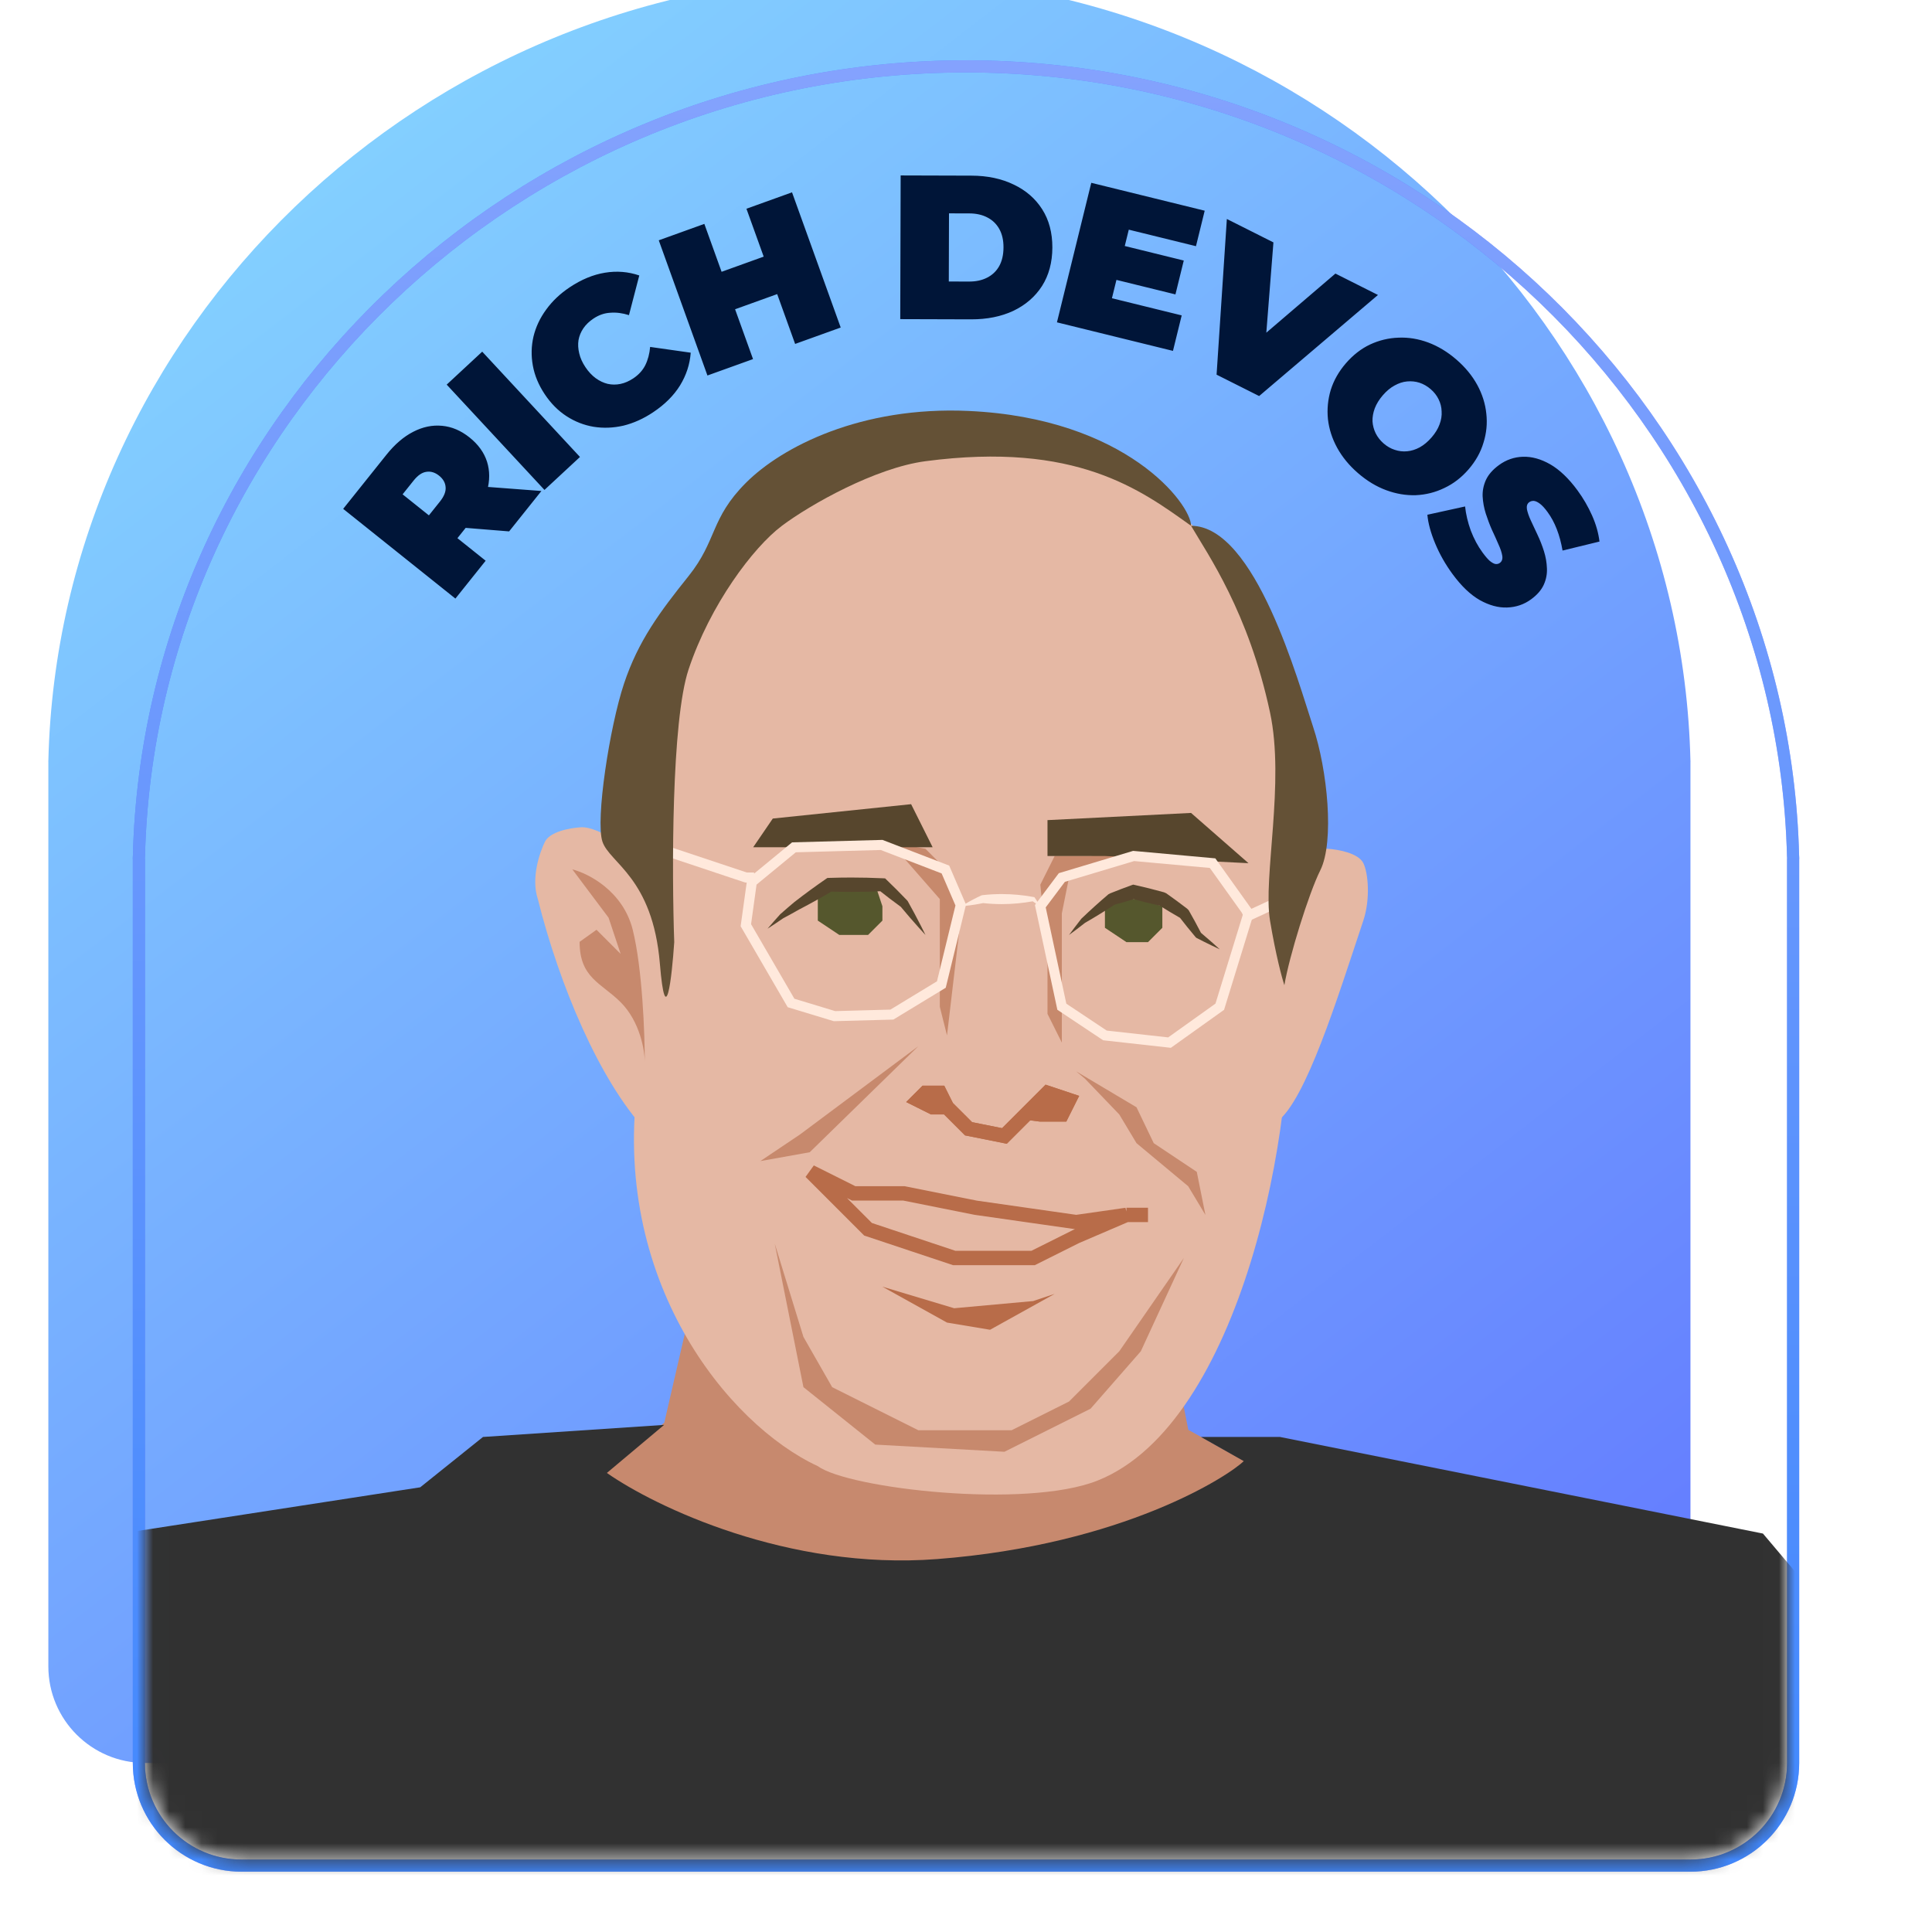 <svg width="120" height="120" viewBox="0 0 120 120" fill="none" xmlns="http://www.w3.org/2000/svg">
<g filter="url(#filter0_i_2729_13173)">
<path d="M104.997 115.5C108.31 115.5 110.997 112.814 110.997 109.5V53.283C110.997 53.129 111.004 53.436 110.997 53.283C110.376 26.493 87.774 4.5 60 4.5C32.226 4.5 9.624 26.493 9.003 53.283C8.996 53.436 9.003 53.129 9.003 53.283L9.003 109.5C9.003 112.814 11.69 115.5 15.003 115.5H104.997Z" fill="url(#paint0_linear_2729_13173)"/>
</g>
<path d="M104.997 115.877C108.519 115.877 111.374 113.022 111.374 109.5V53.372C111.374 53.369 111.375 53.365 111.375 53.363C111.375 53.359 111.376 53.356 111.376 53.353C111.376 53.348 111.377 53.344 111.377 53.341V53.306C111.377 53.296 111.376 53.284 111.376 53.273C111.376 53.263 111.375 53.251 111.375 53.24C111.375 53.235 111.375 53.229 111.375 53.224C111.375 53.221 111.374 53.217 111.374 53.213C111.374 53.211 111.373 53.208 111.373 53.205C111.373 53.202 111.373 53.198 111.372 53.192C111.372 53.191 111.371 53.191 111.371 53.19C110.7 26.228 87.944 4.123 60 4.123C32.056 4.123 9.3 26.228 8.629 53.19C8.629 53.191 8.628 53.191 8.628 53.192C8.627 53.198 8.627 53.202 8.627 53.205C8.627 53.208 8.626 53.211 8.626 53.213C8.626 53.217 8.625 53.221 8.625 53.224C8.625 53.229 8.625 53.235 8.625 53.24C8.625 53.251 8.624 53.263 8.624 53.273C8.624 53.284 8.623 53.296 8.623 53.306V53.341C8.623 53.344 8.624 53.348 8.624 53.353C8.624 53.356 8.625 53.359 8.625 53.363C8.625 53.365 8.626 53.369 8.626 53.372V109.5C8.626 113.022 11.481 115.877 15.003 115.877H104.997Z" stroke="#415AFD" stroke-width="0.754"/>
<path d="M104.997 115.877C108.519 115.877 111.374 113.022 111.374 109.5V53.372C111.374 53.369 111.375 53.365 111.375 53.363C111.375 53.359 111.376 53.356 111.376 53.353C111.376 53.348 111.377 53.344 111.377 53.341V53.306C111.377 53.296 111.376 53.284 111.376 53.273C111.376 53.263 111.375 53.251 111.375 53.24C111.375 53.235 111.375 53.229 111.375 53.224C111.375 53.221 111.374 53.217 111.374 53.213C111.374 53.211 111.373 53.208 111.373 53.205C111.373 53.202 111.373 53.198 111.372 53.192C111.372 53.191 111.371 53.191 111.371 53.19C110.7 26.228 87.944 4.123 60 4.123C32.056 4.123 9.3 26.228 8.629 53.19C8.629 53.191 8.628 53.191 8.628 53.192C8.627 53.198 8.627 53.202 8.627 53.205C8.627 53.208 8.626 53.211 8.626 53.213C8.626 53.217 8.625 53.221 8.625 53.224C8.625 53.229 8.625 53.235 8.625 53.24C8.625 53.251 8.624 53.263 8.624 53.273C8.624 53.284 8.623 53.296 8.623 53.306V53.341C8.623 53.344 8.624 53.348 8.624 53.353C8.624 53.356 8.625 53.359 8.625 53.363C8.625 53.365 8.626 53.369 8.626 53.372V109.5C8.626 113.022 11.481 115.877 15.003 115.877H104.997Z" stroke="url(#paint1_linear_2729_13173)" stroke-opacity="0.5" stroke-width="0.754"/>
<mask id="mask0_2729_13173" style="mask-type:alpha" maskUnits="userSpaceOnUse" x="9" y="4" width="102" height="112">
<path d="M104.997 115.5C108.31 115.5 110.997 112.814 110.997 109.5V53.283C110.997 53.129 111.004 53.436 110.997 53.283C110.376 26.493 87.774 4.5 60 4.5C32.226 4.5 9.624 26.493 9.003 53.283C8.996 53.436 9.003 53.129 9.003 53.283L9.003 109.5C9.003 112.814 11.69 115.5 15.003 115.5H104.997Z" fill="url(#paint2_linear_2729_13173)"/>
</mask>
<g mask="url(#mask0_2729_13173)">
<path d="M41.26 88.363L43.935 76.771L70.24 70.529L73.807 88.809L77.82 91.038L75.59 94.159L55.527 99.956L36.355 92.376L41.26 88.363Z" fill="#C7896E"/>
<path d="M77.546 56.286C78.152 55.383 81.308 52.648 82.45 52.719C83.18 52.763 84.375 53.003 84.679 53.609C84.983 54.216 85.124 55.841 84.679 57.177C83.044 62.082 81.113 68.324 79.329 69.662C78.576 70.475 77.835 70.024 76.689 70.188C75.164 64.463 74.235 61.264 77.546 56.286Z" fill="#E5B8A4"/>
<path d="M73.087 31.766C64.071 24.872 51.222 27.842 44.998 35.333C39.366 42.122 38.054 58.991 39.648 66.989C37.865 79.473 45.217 88.48 50.795 91.065C52.699 92.456 63.725 93.74 68.183 91.957C77.101 88.39 80.667 69.663 79.96 61.052C79.96 55.842 80.667 37.562 73.087 31.766Z" fill="#E5B8A4"/>
<path d="M40.093 53.858C39.487 52.954 37.224 51.312 36.081 51.384C35.351 51.428 34.156 51.668 33.852 52.274C33.549 52.881 32.961 54.505 33.406 55.841C34.744 61.192 37.23 67.093 40.093 70.191C40.846 71.005 39.641 70.027 40.786 70.191C42.311 64.466 43.404 58.836 40.093 53.858Z" fill="#E5B8A4"/>
<path d="M39.3 57.75C38.7 55.35 36.55 54.25 35.55 54L37.8 57L38.55 59.25L37.05 57.75L36 58.5C36 60.75 37.35 61.05 38.55 62.25C39.75 63.45 40.05 65.25 40.05 66C40.05 64.25 39.9 60.15 39.3 57.75Z" fill="#C7896D"/>
<path d="M65.508 53.166H67.737L70.412 52.72L66.399 54.503L65.953 56.732V62.529V64.758L65.062 62.974V59.407L64.616 54.949L65.508 53.166Z" fill="#C7896C"/>
<path d="M59.266 54.507L57.929 53.169L57.483 52.723L55.254 52.277L58.374 55.844V62.532L58.82 64.315L59.712 56.736L59.266 54.507Z" fill="#C7896C"/>
<path d="M69.966 75.46L66.846 75.906L60.604 75.014L56.145 74.123H53.024L50.349 72.785L52.578 75.014L53.916 76.352L59.266 78.135H64.17L66.846 76.798L69.966 75.46ZM69.966 75.46H71.304" stroke="#B86C49" stroke-width="0.892"/>
<path d="M69.52 69.22L67.38 66.991L66.845 66.545L70.59 68.774L71.66 71.003L74.335 72.787L74.871 75.462L73.8 73.679L70.59 71.003L69.52 69.22Z" fill="#C7896D"/>
<path d="M50.293 71.568L57.037 64.983L49.68 70.471L47.228 72.117L50.293 71.568Z" fill="#C7896D"/>
<path d="M46.838 54.505H46.336L38.311 51.83M77.28 57.001L79.775 55.843L80.221 54.505" stroke="#FFE9DC" stroke-width="0.624"/>
<path d="M78.883 44.25C77.546 38.008 75.019 34.442 73.979 32.658C77.992 32.658 80.667 42.467 81.558 45.142C82.45 47.817 82.896 52.276 82.004 54.059C81.291 55.486 80.072 59.409 79.775 61.193C79.626 60.747 79.24 59.32 78.883 57.18C78.438 54.505 79.817 48.61 78.883 44.25Z" fill="#645136"/>
<path d="M59.711 56.29C59.8 56.282 59.887 56.274 59.975 56.264C60.366 56.222 60.75 56.16 61.127 56.079L61.049 56.092C61.439 56.134 61.83 56.156 62.22 56.156C62.87 56.156 63.52 56.096 64.17 55.978L64.075 55.938C64.179 56.01 64.284 56.08 64.391 56.149C64.465 56.197 64.54 56.243 64.616 56.29C64.57 56.214 64.523 56.139 64.475 56.065C64.406 55.958 64.336 55.853 64.265 55.749L64.247 55.724L64.17 55.71C63.52 55.591 62.87 55.532 62.22 55.532C61.83 55.532 61.439 55.553 61.049 55.596L60.971 55.609C60.62 55.77 60.275 55.951 59.938 56.152C59.862 56.197 59.786 56.243 59.711 56.29Z" fill="#FFE9DC"/>
<path d="M60.158 25.525C69.967 25.97 73.98 31.321 73.979 32.658C70.858 30.429 66.846 27.412 57.483 28.646C54.389 29.054 50.349 31.321 48.566 32.658C46.782 33.996 44.107 37.563 42.77 41.575C41.699 44.786 41.729 54.208 41.878 58.518C41.729 60.747 41.343 64.136 40.986 59.855C40.541 54.505 37.865 53.613 37.419 52.276C36.974 50.938 37.865 45.142 38.757 42.467C39.648 39.792 40.986 38.009 42.77 35.779C44.553 33.55 44.107 32.213 46.336 29.983C48.566 27.754 53.477 25.221 60.158 25.525Z" fill="#645136"/>
<path d="M65.062 50.939V53.168H68.629L77.546 53.614L73.979 50.493L65.062 50.939Z" fill="#57462D"/>
<path d="M56.591 49.949L57.928 52.624H53.024H46.782L48 50.841L56.591 49.949Z" fill="#57462D"/>
<path d="M68.629 57.627V56.29L69.075 55.844H70.858L72.195 56.29V57.627L71.304 58.519H69.966L68.629 57.627Z" fill="#55572D"/>
<path d="M50.795 57.18V56.289V55.556L52.578 54.951H54.362L54.808 56.289V57.18L53.916 58.072H52.132L50.795 57.18Z" fill="#55572D"/>
<path d="M66.399 58.073C66.557 57.957 66.713 57.841 66.868 57.724C67.051 57.585 67.233 57.445 67.414 57.303L67.395 57.319C68.043 56.945 68.678 56.553 69.3 56.144L69.193 56.2C69.648 56.078 70.1 55.949 70.55 55.811L70.306 55.82C70.589 55.898 70.873 55.972 71.158 56.044C71.468 56.121 71.778 56.194 72.09 56.264L71.955 56.204C72.408 56.49 72.868 56.766 73.334 57.033L73.235 56.934C73.563 57.359 73.9 57.778 74.247 58.191L74.306 58.25C74.613 58.409 74.922 58.563 75.234 58.714C75.409 58.799 75.585 58.882 75.762 58.964C75.618 58.833 75.474 58.702 75.328 58.573C75.069 58.343 74.807 58.117 74.543 57.895L74.602 57.954C74.355 57.475 74.098 57.003 73.831 56.536L73.732 56.437C73.306 56.109 72.874 55.791 72.436 55.483L72.301 55.423C71.993 55.337 71.684 55.256 71.374 55.178C71.09 55.107 70.804 55.039 70.518 54.975L70.384 54.945L70.274 54.984C69.832 55.143 69.392 55.311 68.956 55.487L68.849 55.543C68.282 56.025 67.728 56.525 67.187 57.042L67.168 57.058C67.027 57.239 66.887 57.421 66.748 57.604C66.631 57.759 66.515 57.915 66.399 58.073Z" fill="#57462D"/>
<path d="M57.483 58.072C57.393 57.888 57.301 57.705 57.209 57.523C56.941 56.996 56.664 56.476 56.376 55.964L56.329 55.911C55.918 55.481 55.499 55.061 55.071 54.65L54.976 54.558L54.807 54.55C54.163 54.52 53.518 54.505 52.873 54.505C52.424 54.505 51.976 54.513 51.527 54.527L51.389 54.532L51.298 54.594C50.636 55.05 49.987 55.525 49.351 56.02L49.342 56.026C49.051 56.27 48.762 56.52 48.476 56.773L48.462 56.784C48.332 56.928 48.203 57.072 48.075 57.218C47.941 57.372 47.807 57.526 47.674 57.682C47.846 57.571 48.017 57.459 48.187 57.346C48.349 57.238 48.509 57.129 48.669 57.02L48.655 57.031C48.992 56.851 49.326 56.667 49.657 56.478L49.649 56.484C50.364 56.112 51.066 55.72 51.756 55.308L51.527 55.375C51.976 55.39 52.424 55.397 52.873 55.397C53.518 55.397 54.163 55.382 54.807 55.352L54.544 55.253C55.008 55.622 55.48 55.982 55.961 56.332L55.914 56.28C56.289 56.733 56.674 57.179 57.069 57.619C57.206 57.771 57.343 57.922 57.483 58.072Z" fill="#57462D"/>
<path d="M59.266 81.257L54.808 79.919L58.82 82.148L61.495 82.594L65.508 80.365L64.171 80.811L59.266 81.257Z" fill="#B86C49"/>
<path d="M57.483 67.881H58.374L58.82 68.773L60.158 70.11L62.387 70.556L63.725 69.218L63.825 69.118L65.062 67.881L66.4 68.327L65.954 69.218H64.616L63.825 69.118L63.725 69.218L62.387 70.556L60.158 70.11L58.82 68.773H57.929L57.037 68.327L57.483 67.881Z" fill="#B86C49"/>
<path d="M58.82 68.773H57.929L57.037 68.327L57.483 67.881H58.374L58.82 68.773ZM58.82 68.773L60.158 70.11L62.387 70.556L63.725 69.218L63.825 69.118M63.825 69.118L65.062 67.881L66.4 68.327L65.954 69.218H64.616L63.825 69.118Z" stroke="#B86C49" stroke-width="0.892"/>
<path d="M57.483 67.881H58.374L58.82 68.773L60.158 70.11L62.387 70.556L63.725 69.218L63.825 69.118L65.062 67.881L66.4 68.327L65.954 69.218H64.616L63.825 69.118L63.725 69.218L62.387 70.556L60.158 70.11L58.82 68.773H57.929L57.037 68.327L57.483 67.881Z" fill="#B86C49"/>
<path d="M58.82 68.773H57.929L57.037 68.327L57.483 67.881H58.374L58.82 68.773ZM58.82 68.773L60.158 70.11L62.387 70.556L63.725 69.218L63.825 69.118M63.825 69.118L65.062 67.881L66.4 68.327L65.954 69.218H64.616L63.825 69.118Z" stroke="#B86C49" stroke-width="0.892"/>
<path d="M49.903 83.038L48.12 77.242L49.903 86.159L54.362 89.726L62.387 90.172L67.737 87.497L70.858 83.93L73.533 78.134L69.521 83.93L66.4 87.051L62.833 88.834H57.037L51.687 86.159L49.903 83.038Z" fill="#C7896D"/>
<path d="M65.953 54.504L64.616 56.287L65.953 62.529L68.629 64.312L72.641 64.758L75.762 62.529L77.546 56.733L75.316 53.612L70.412 53.166L65.953 54.504Z" stroke="#FFE9DC" stroke-width="0.624"/>
<path d="M58.721 54.007L59.673 56.212L58.469 61.151L55.397 63.018L51.832 63.115L49.133 62.296L46.326 57.466L46.699 54.78L49.313 52.629L54.759 52.481L58.721 54.007Z" stroke="#FFE9DC" stroke-width="0.624"/>
<path d="M58.203 96.837C48.929 97.551 40.666 93.568 37.694 91.487L41.25 88.502L30 89.252L26.101 92.379L7.5 95.252L-6 122.251L129.985 120.467C125.378 113.928 109.5 95.252 109.5 95.252L79.5 89.252H74.595L77.25 90.752C76.358 91.644 69.795 95.946 58.203 96.837Z" fill="#313131"/>
</g>
<path d="M28.286 37.179L21.315 31.606L23.998 28.25C24.518 27.599 25.073 27.123 25.662 26.821C26.257 26.513 26.857 26.389 27.462 26.448C28.061 26.502 28.629 26.744 29.167 27.174C29.704 27.604 30.066 28.105 30.25 28.677C30.428 29.244 30.429 29.849 30.253 30.491C30.082 31.127 29.736 31.771 29.216 32.421L27.576 34.473L27.446 32.655L30.165 34.828L28.286 37.179ZM31.622 33.006L27.713 32.689L29.703 30.199L33.628 30.496L31.622 33.006ZM27.705 32.862L25.803 33.056L27.324 31.154C27.584 30.828 27.702 30.531 27.678 30.261C27.66 29.985 27.524 29.746 27.272 29.545C27.02 29.343 26.757 29.263 26.483 29.306C26.215 29.342 25.951 29.523 25.691 29.848L24.17 31.75L23.941 29.852L27.705 32.862ZM33.818 30.43L27.745 23.89L29.951 21.842L36.023 28.383L33.818 30.43ZM40.56 25.611C39.966 26.007 39.353 26.283 38.721 26.438C38.091 26.582 37.474 26.605 36.868 26.508C36.269 26.407 35.709 26.187 35.188 25.85C34.667 25.513 34.216 25.058 33.834 24.485C33.453 23.912 33.206 23.32 33.096 22.709C32.985 22.099 32.998 21.497 33.135 20.906C33.279 20.309 33.541 19.752 33.921 19.233C34.303 18.703 34.791 18.24 35.385 17.844C36.114 17.359 36.842 17.057 37.571 16.939C38.306 16.817 39.018 16.874 39.707 17.11L39.066 19.574C38.663 19.445 38.277 19.395 37.91 19.425C37.544 19.444 37.195 19.564 36.863 19.786C36.601 19.96 36.392 20.161 36.237 20.387C36.081 20.613 35.98 20.86 35.932 21.126C35.892 21.387 35.907 21.663 35.978 21.953C36.044 22.236 36.171 22.519 36.36 22.802C36.548 23.085 36.763 23.315 37.003 23.492C37.239 23.662 37.485 23.779 37.742 23.842C38.006 23.901 38.273 23.902 38.541 23.846C38.81 23.79 39.075 23.674 39.337 23.5C39.669 23.278 39.917 23.006 40.08 22.683C40.245 22.348 40.345 21.97 40.381 21.548L42.902 21.906C42.85 22.625 42.628 23.304 42.237 23.942C41.847 24.57 41.289 25.126 40.56 25.611ZM46.363 12.965L49.194 11.946L52.218 20.343L49.387 21.362L46.363 12.965ZM46.772 22.304L43.94 23.323L40.917 14.926L43.748 13.906L46.772 22.304ZM48.464 18.198L45.465 19.278L44.627 16.951L47.626 15.871L48.464 18.198ZM55.916 19.822L55.941 10.897L60.34 10.91C61.334 10.912 62.209 11.098 62.965 11.465C63.721 11.824 64.31 12.336 64.733 13C65.156 13.665 65.366 14.456 65.364 15.374C65.361 16.3 65.146 17.099 64.719 17.769C64.293 18.431 63.7 18.943 62.943 19.306C62.185 19.661 61.309 19.837 60.315 19.835L55.916 19.822ZM58.932 17.485L60.194 17.488C60.619 17.489 60.989 17.41 61.304 17.249C61.627 17.088 61.879 16.851 62.058 16.537C62.238 16.215 62.328 15.824 62.329 15.365C62.331 14.915 62.242 14.532 62.065 14.217C61.887 13.902 61.637 13.663 61.315 13.501C61.001 13.338 60.631 13.257 60.206 13.255L58.944 13.252L58.932 17.485ZM69.663 15.231L73.526 16.182L73.009 18.286L69.146 17.336L69.663 15.231ZM69.064 18.524L73.397 19.59L72.855 21.794L65.649 20.021L67.781 11.355L74.826 13.087L74.284 15.291L70.111 14.265L69.064 18.524ZM75.564 23.271L76.202 13.601L79.095 15.056L78.456 23.169L76.736 22.304L82.945 16.992L85.588 18.321L78.207 24.599L75.564 23.271ZM84.352 29.39C83.805 28.918 83.372 28.392 83.053 27.812C82.74 27.238 82.55 26.646 82.481 26.037C82.418 25.421 82.477 24.814 82.656 24.216C82.843 23.624 83.155 23.074 83.594 22.566C84.039 22.052 84.538 21.663 85.091 21.4C85.657 21.136 86.246 20.994 86.859 20.973C87.478 20.946 88.094 21.046 88.707 21.273C89.327 21.505 89.91 21.858 90.456 22.33C91.009 22.808 91.442 23.334 91.755 23.908C92.068 24.482 92.255 25.077 92.318 25.693C92.387 26.303 92.328 26.904 92.142 27.496C91.968 28.087 91.658 28.64 91.214 29.154C90.774 29.662 90.272 30.048 89.707 30.312C89.148 30.582 88.559 30.73 87.94 30.757C87.327 30.777 86.714 30.674 86.101 30.447C85.488 30.221 84.905 29.868 84.352 29.39ZM85.945 27.548C86.157 27.731 86.386 27.862 86.633 27.941C86.886 28.025 87.141 28.055 87.399 28.03C87.668 28.004 87.93 27.922 88.185 27.783C88.446 27.637 88.69 27.433 88.918 27.169C89.146 26.906 89.311 26.638 89.411 26.365C89.517 26.086 89.561 25.815 89.542 25.551C89.535 25.287 89.471 25.035 89.352 24.797C89.238 24.564 89.076 24.356 88.863 24.172C88.651 23.989 88.418 23.855 88.165 23.771C87.918 23.692 87.66 23.666 87.391 23.692C87.134 23.716 86.875 23.801 86.614 23.947C86.359 24.086 86.118 24.287 85.89 24.551C85.662 24.814 85.495 25.086 85.388 25.365C85.288 25.637 85.241 25.906 85.248 26.17C85.267 26.434 85.333 26.682 85.447 26.915C85.567 27.154 85.732 27.364 85.945 27.548ZM90.216 35.651C89.773 35.047 89.415 34.414 89.14 33.752C88.865 33.089 88.704 32.496 88.657 31.972L90.999 31.457C91.051 31.945 91.169 32.444 91.352 32.953C91.547 33.463 91.79 33.917 92.082 34.315C92.252 34.548 92.399 34.719 92.522 34.83C92.657 34.941 92.775 35.008 92.875 35.03C92.981 35.046 93.076 35.024 93.158 34.964C93.289 34.868 93.339 34.721 93.309 34.522C93.278 34.323 93.199 34.085 93.072 33.81C92.956 33.537 92.822 33.24 92.671 32.919C92.526 32.592 92.397 32.25 92.282 31.892C92.172 31.54 92.108 31.187 92.089 30.831C92.076 30.483 92.144 30.143 92.292 29.813C92.447 29.478 92.716 29.17 93.1 28.889C93.546 28.562 94.041 28.389 94.585 28.37C95.141 28.352 95.71 28.509 96.291 28.842C96.877 29.182 97.442 29.722 97.984 30.462C98.341 30.949 98.641 31.467 98.885 32.015C99.129 32.563 99.283 33.104 99.347 33.637L97.053 34.196C96.97 33.709 96.85 33.264 96.693 32.863C96.541 32.469 96.349 32.114 96.118 31.799C95.947 31.565 95.791 31.395 95.649 31.288C95.508 31.181 95.38 31.122 95.266 31.111C95.157 31.106 95.062 31.134 94.98 31.194C94.856 31.285 94.81 31.43 94.84 31.629C94.877 31.823 94.957 32.054 95.08 32.323C95.207 32.598 95.347 32.896 95.498 33.217C95.654 33.545 95.787 33.885 95.898 34.237C96.008 34.588 96.069 34.938 96.082 35.287C96.101 35.642 96.036 35.985 95.888 36.315C95.739 36.645 95.477 36.948 95.1 37.224C94.661 37.546 94.163 37.715 93.607 37.733C93.063 37.753 92.497 37.599 91.909 37.271C91.328 36.938 90.763 36.398 90.216 35.651Z" fill="#001538"/>
<defs>
<filter id="filter0_i_2729_13173" x="2.246" y="-2.254" width="109.508" height="118.508" filterUnits="userSpaceOnUse" color-interpolation-filters="sRGB">
<feFlood flood-opacity="0" result="BackgroundImageFix"/>
<feBlend mode="normal" in="SourceGraphic" in2="BackgroundImageFix" result="shape"/>
<feColorMatrix in="SourceAlpha" type="matrix" values="0 0 0 0 0 0 0 0 0 0 0 0 0 0 0 0 0 0 127 0" result="hardAlpha"/>
<feOffset dx="-6" dy="-6"/>
<feGaussianBlur stdDeviation="3"/>
<feComposite in2="hardAlpha" operator="arithmetic" k2="-1" k3="1"/>
<feColorMatrix type="matrix" values="0 0 0 0 0 0 0 0 0 0 0 0 0 0 0 0 0 0 0.25 0"/>
<feBlend mode="overlay" in2="shape" result="effect1_innerShadow_2729_13173"/>
</filter>
<linearGradient id="paint0_linear_2729_13173" x1="111" y1="115.5" x2="19.056" y2="-3.284" gradientUnits="userSpaceOnUse">
<stop stop-color="#6277FF"/>
<stop offset="1" stop-color="#88DDFF"/>
</linearGradient>
<linearGradient id="paint1_linear_2729_13173" x1="60" y1="4.5" x2="62.25" y2="117" gradientUnits="userSpaceOnUse">
<stop stop-color="#C8EAFF"/>
<stop offset="1" stop-color="#41B6FD"/>
</linearGradient>
<linearGradient id="paint2_linear_2729_13173" x1="111" y1="115.5" x2="19.056" y2="-3.284" gradientUnits="userSpaceOnUse">
<stop stop-color="#3B55FF"/>
<stop offset="1" stop-color="#77D8FF"/>
</linearGradient>
</defs>
</svg>
